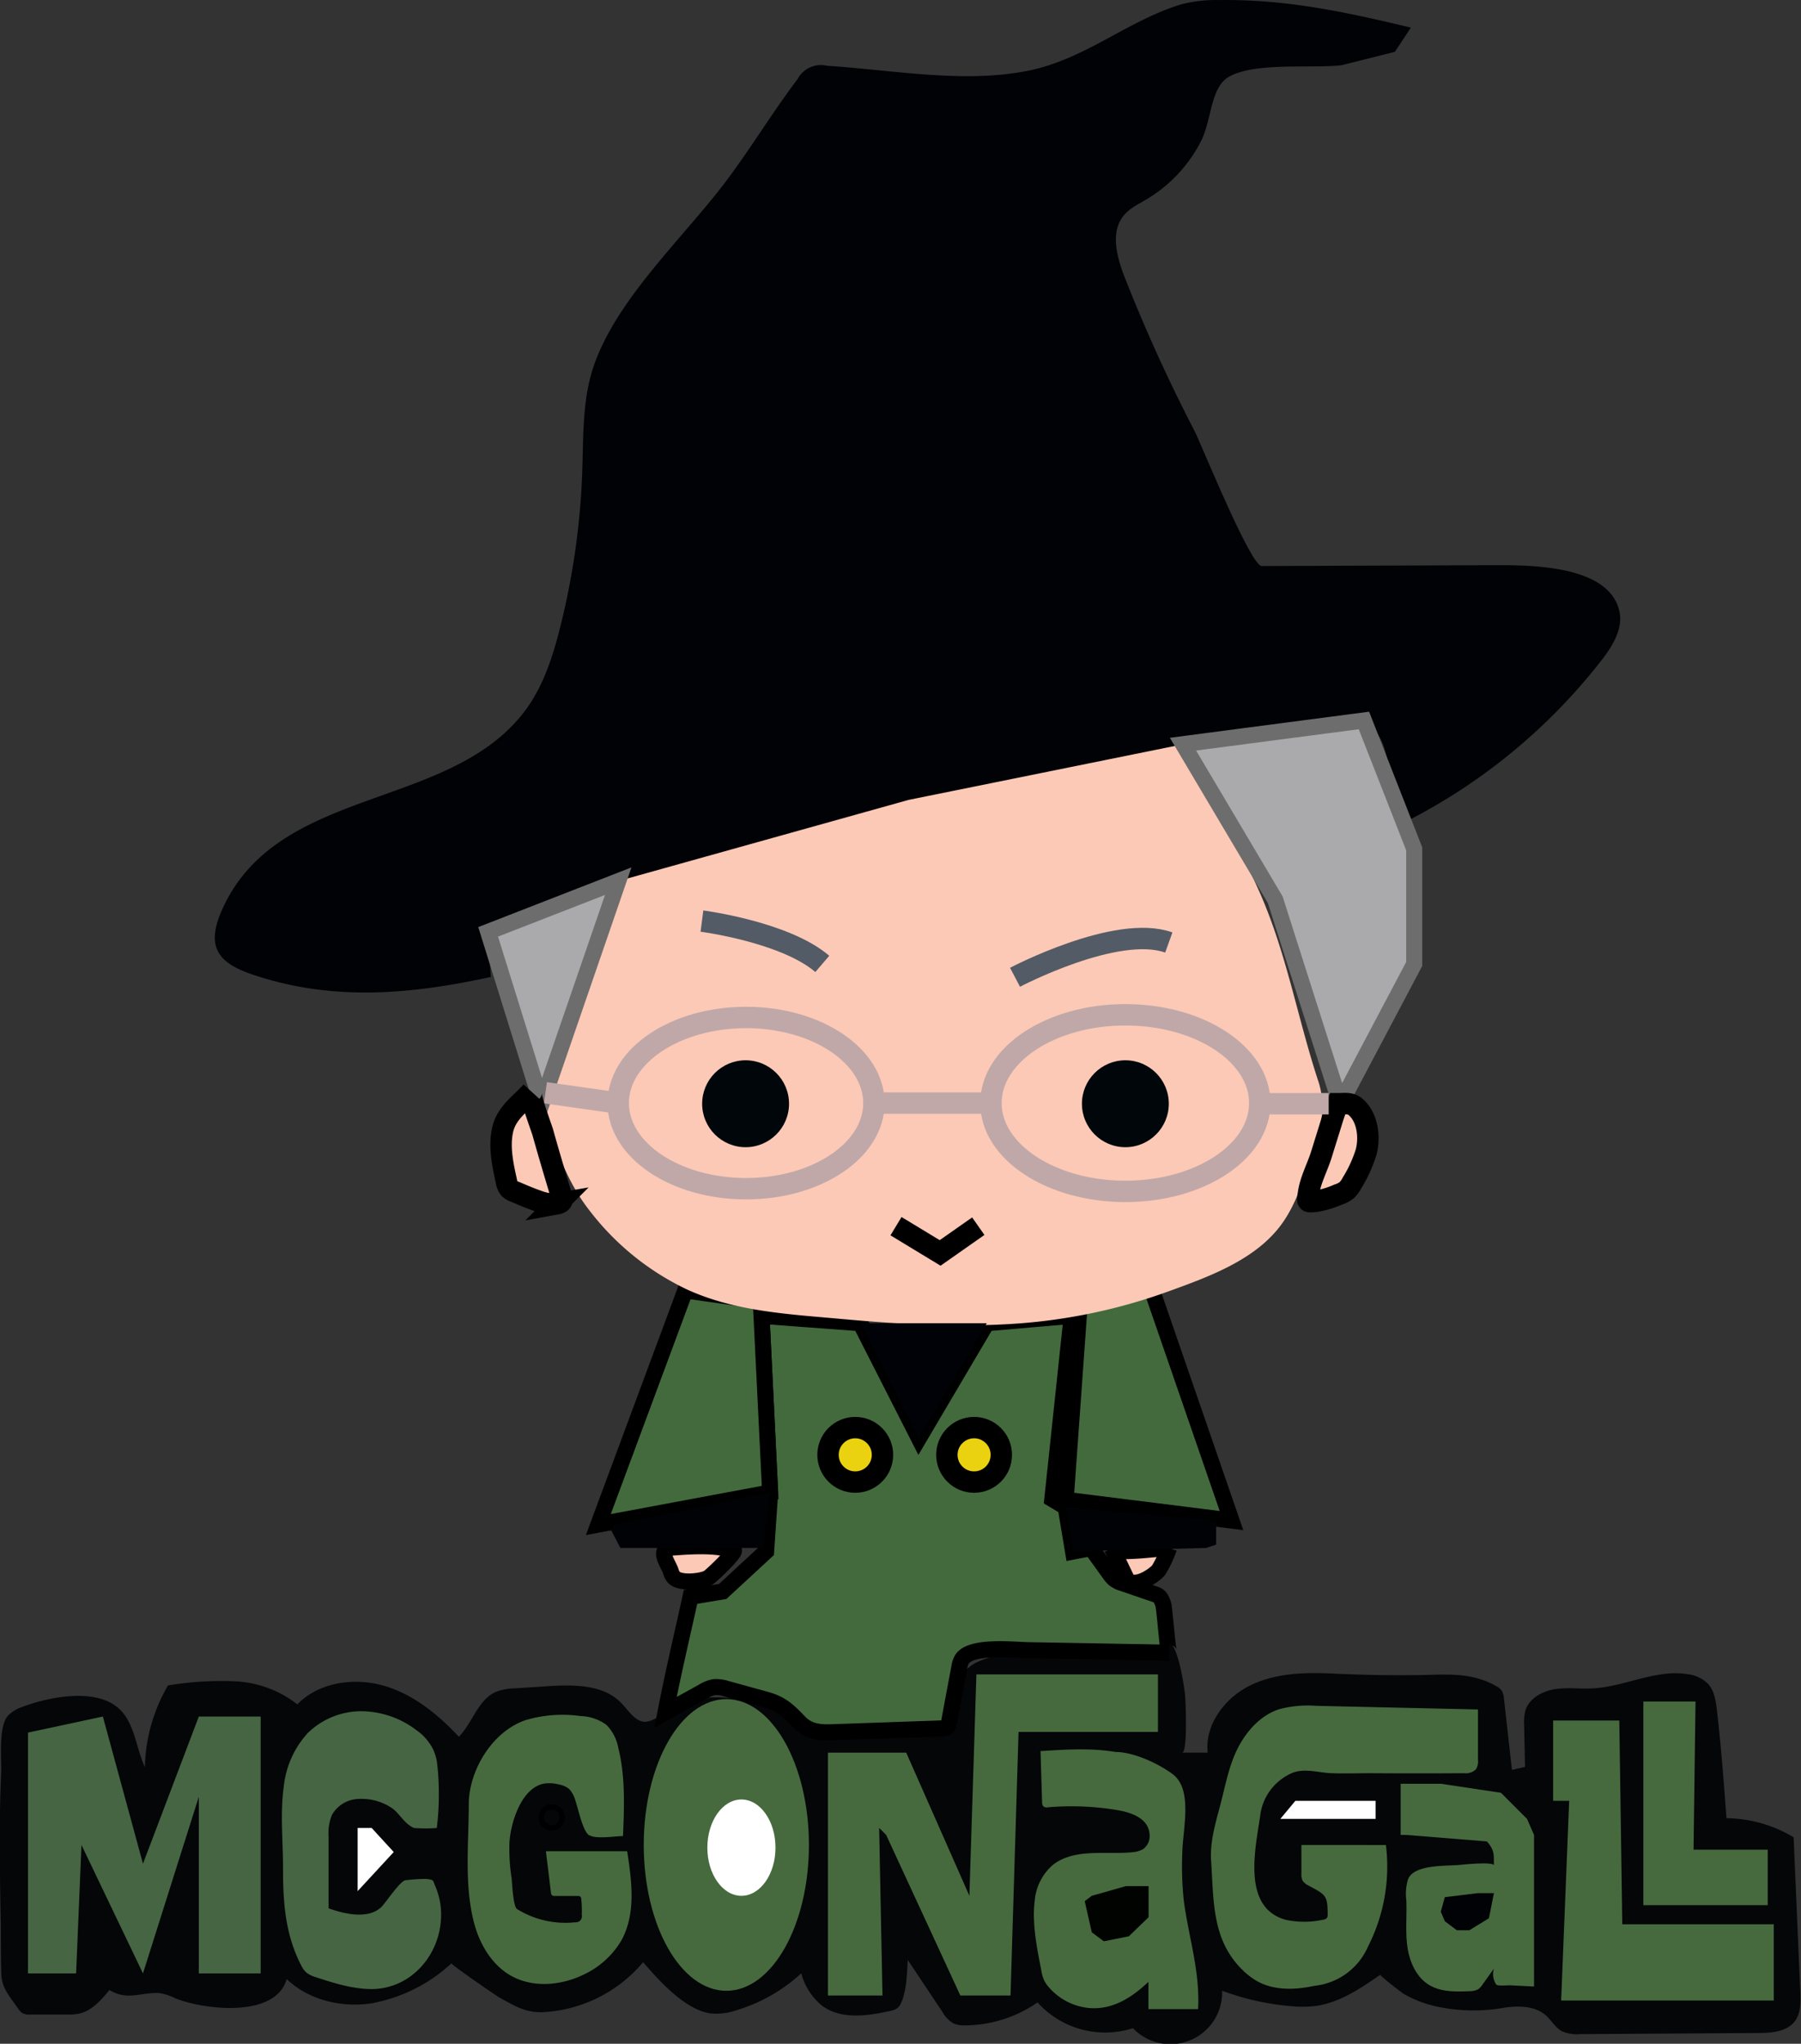 <svg id="Layer_1" data-name="Layer 1" xmlns="http://www.w3.org/2000/svg" viewBox="0 0 336.7 381.91"><rect x="0" y="0" width="336.7" height="381.91" fill="#333333" stroke="none"/><defs><style>.cls-1{fill:#010205;}.cls-2{fill:#040608;}.cls-3{fill:#466543;}.cls-4{fill:#436a3d;}.cls-12,.cls-15,.cls-16,.cls-17,.cls-4,.cls-7{stroke:#000;}.cls-10,.cls-11,.cls-12,.cls-13,.cls-15,.cls-16,.cls-17,.cls-4,.cls-7{stroke-miterlimit:10;}.cls-10,.cls-15,.cls-4{stroke-width:3px;}.cls-15,.cls-16,.cls-5{fill:#fcc9b6;}.cls-6{fill:#00060a;}.cls-7{fill:#ead211;}.cls-11,.cls-12,.cls-13,.cls-16,.cls-7{stroke-width:4px;}.cls-8{fill:#466a3e;}.cls-9{fill:#fff;}.cls-10{fill:#aaaaac;stroke:#6d6d6d;}.cls-11,.cls-12,.cls-13,.cls-17{fill:none;}.cls-11{stroke:#535b66;}.cls-13{stroke:#c0a8a8;}.cls-14{fill:#000207;}.cls-18{fill:#000300;}</style></defs><title>mcgonagall</title><path class="cls-1" d="M229.06,383.39c49.35-21.07,102.35-30.45,155-39.79,2.33,0,7.9-1.09,9.79.25,4.74,3.37,3.6,14.31,3.86,19.34a108.7,108.7,0,0,0,39.39-31.47c2.09-2.68,4.17-6,3.41-9.28-2-8.87-17.48-8.6-24-8.58l-42.86.15c-2.08,0-11.19-22.5-12.57-25.26a302.78,302.78,0,0,1-13.22-29.14c-1.35-3.6-2.46-8-.08-11,1.13-1.44,2.86-2.25,4.43-3.18a26.86,26.86,0,0,0,10-10.63c2.16-4.09,1.77-10.21,5.33-12.22,4.9-2.76,15.34-1.52,21-2.14l10-2.51,3-4.53c-12.21-2.92-23.21-5.31-35.89-5.15a25.7,25.7,0,0,0-6.89.76c-10.1,3-18,10.27-28.79,12.45-12.06,2.42-25.43-.16-37.59-.93a4.94,4.94,0,0,0-5.52,2.52c-4.77,6.29-8.84,13.09-13.6,19.37-7.94,10.45-20.22,21.73-24.5,34.24-2.13,6.23-1.91,13-2.13,19.55a139.39,139.39,0,0,1-4.22,29.58c-1.31,5.16-3,10.34-6.06,14.68-13.86,19.46-46.55,14.21-57.06,37.76-3.09,6.92-.8,9.94,5.75,12.14,14.89,5,29.32,3.73,44.49.43Z" transform="translate(-137.77 -208.24)"/><path class="cls-2" d="M164.81,538.35c-1.68-3.71-1.87-8.33-5-11-4.33-3.72-13-2-17.83-.16a6.67,6.67,0,0,0-2.7,1.63c-1.88,2.09-1.17,8.19-1.3,10.89-.2,4.42-.26,8.84-.25,13.27,0,5.27.11,10.55.2,15.82,0,2.79,0,5.59.09,8.38.1,2.62,1.61,4.17,3.09,6.33a3,3,0,0,0,.88.94,2.93,2.93,0,0,0,1.44.24l6.73,0a11.06,11.06,0,0,0,2.44-.18c2.36-.54,4.08-2.53,5.62-4.4,3.47,2.06,5.8.38,9.33.57a10,10,0,0,1,3.06,1c5.27,2.1,18.67,3.75,20.76-3.62,4.1,3.92,10.19,5.37,15.8,4.54a29.87,29.87,0,0,0,15-7.48c-.18.15,8.24,6,9.05,6.43,3.16,1.76,5.18,3,8.86,2.64a26.26,26.26,0,0,0,17.92-9.28c3,3.45,7.85,8.92,12.65,9.57a11.37,11.37,0,0,0,4.79-.59,31.13,31.13,0,0,0,12.13-6.91,11.56,11.56,0,0,0,3.91,6.07c3.41,2.51,8,1.94,11.88,1.14,1.9-.39,2.45-.44,3.11-2.26.81-2.24.88-5.09,1-7.45l6.52,9.77a5.58,5.58,0,0,0,2,2.08,5,5,0,0,0,2.33.38,24,24,0,0,0,13.42-4.29,17,17,0,0,0,17.84,4.82,9.68,9.68,0,0,0,16.67-7,48.52,48.52,0,0,0,13.2,2.91,21.88,21.88,0,0,0,3.71,0c4.69-.45,8.8-3.22,12.68-5.91-.21.15,4,3.36,4.38,3.6a21.48,21.48,0,0,0,5.62,2.23,32.56,32.56,0,0,0,13.08.35c2.75-.41,5.86-.38,7.93,1.49,1,.91,1.7,2.22,2.89,2.88a6.91,6.91,0,0,0,3.38.56l33.27-.21c2.56,0,5.52-.22,7-2.3,1.06-1.48,1-3.45.95-5.27l-1.25-29A24.83,24.83,0,0,0,460.54,548c-.51-6.73-1-13.46-1.79-20.17-.2-1.75-.47-3.63-1.65-4.93a6.5,6.5,0,0,0-3.87-1.82c-5.93-.94-11.71,2.35-17.71,2.66-2.37.13-4.78-.22-7.12.16s-4.77,1.73-5.46,4a9,9,0,0,0-.23,2.75l.17,7.76-2.45.56-1.5-13.35a3.23,3.23,0,0,0-.4-1.44,3,3,0,0,0-1.09-.89c-4.19-2.35-8.23-2.19-12.83-2.07-6.21.15-12.3,0-18.5-.28-5.14-.21-10.48.08-15,2.45s-8.13,7.26-7.56,12.36l-4.79,0c1.09,0,.66-10,.54-11-.23-1.75-1.34-9.91-3.54-10a131,131,0,0,0-31.6,2.93,14.68,14.68,0,0,0-4,1.3c-4.1,2.25-5.27,7.49-6,12.11-8.57-.65-17.52,2.37-25.62-.51-2.89-1-5.49-2.77-8.4-3.76a26.81,26.81,0,0,0-9.86-1.38c-3.77.19-6.61,2.14-9.92,3.89a4.82,4.82,0,0,1-1.74.64c-2,.18-3.26-2-4.64-3.43-3.38-3.58-9-3.52-13.91-3.2l-6,.39a10.68,10.68,0,0,0-3.51.63c-3.41,1.43-4.41,5.75-7,8.42-3.93-4.21-8.6-8-14.13-9.56s-12.06-.62-16.07,3.51a20.41,20.41,0,0,0-11.62-4.31,60.82,60.82,0,0,0-12.56.77,31.38,31.38,0,0,0-4.32,15.23Z" transform="translate(-137.77 -208.24)"/><polygon class="cls-3" points="26.73 368.76 37.17 335.76 37.17 368.76 48.73 368.76 48.73 320.76 37.17 320.76 26.73 348.26 19.23 320.76 5.23 323.76 5.23 368.76 14.23 368.76 15.23 344.76 26.73 368.76"/><path class="cls-4" d="M266.87,506.63c-1.57,7.18-3.29,14.35-4.68,21.58l7-3.87a6,6,0,0,1,2.12-.84,6.09,6.09,0,0,1,2.27.31l7.26,2c3,.8,4.31,2.1,6.35,4.22,1.9,2,4.25,2,6.81,1.88l19.87-.69a1.47,1.47,0,0,0,.94-.25,1.48,1.48,0,0,0,.39-.9q.94-5.1,1.91-10.21a4.14,4.14,0,0,1,.54-1.62c1.75-2.56,9.63-1.69,12.29-1.64l26.43.47c-.3,0-.87-8.3-1.14-9.08-.61-1.73-.86-1.59-2.77-2.25l-4.68-1.61a5.23,5.23,0,0,1-1.7-.81,5.9,5.9,0,0,1-.92-1.07l-3.39-4.71c-1.13.21-2.27.41-3.39.63L337,489.88l-2.5-1.5,3.63-34.25-15.88,1.37L309.56,477l-10.94-21.5-18.48-1.37,1.61,33-.75,11-8.12,7.5Z" transform="translate(-137.77 -208.24)"/><polygon class="cls-4" points="201.86 243.51 199.23 280.26 230.23 284.14 214.73 239.26 201.86 243.51"/><polygon class="cls-4" points="128.11 241.14 111.86 284.89 143.98 278.89 142.23 243.14 128.11 241.14"/><path class="cls-5" d="M358.16,347.48c5.35,9.24,11.07,18.23,15.32,28,4.92,11.36,6.93,23.24,10.78,34.9,1.83,5.56-.2,11.26-2.11,16.52-1.35,3.69-2.73,7.46-5.14,10.57-4.91,6.35-13.44,9.42-20.75,12.07a104.78,104.78,0,0,1-27.95,6c-11,.81-22.11.17-33.11-.82-9.83-.9-20-1.36-29.14-5.59a49.93,49.93,0,0,1-18-14.58c-4.83-6.15-6.7-12.79-9-20.08l7.51-19.13,6.81-22.47,54.27-15.16Z" transform="translate(-137.77 -208.24)"/><circle class="cls-6" cx="210.39" cy="206.25" r="8.12"/><circle class="cls-6" cx="139.39" cy="206.25" r="8.12"/><circle class="cls-7" cx="159.89" cy="271.86" r="5.09"/><ellipse class="cls-8" cx="135.79" cy="344.76" rx="15.44" ry="27.25"/><ellipse class="cls-9" cx="138.61" cy="345.26" rx="6.37" ry="9"/><polygon class="cls-10" points="115.58 164.66 101.26 206.25 91.26 174.13 115.58 164.66"/><path class="cls-11" d="M269,380.36s15.5,2,22.5,8" transform="translate(-137.77 -208.24)"/><path class="cls-11" d="M327.53,390.86s19-10,28.75-6.5" transform="translate(-137.77 -208.24)"/><polygon class="cls-10" points="221.16 139.06 238.41 168.13 250.57 206.25 264.39 180.13 264.39 158.63 254.99 134.63 221.16 139.06"/><polyline class="cls-12" points="167.51 229.13 175.76 234.13 182.89 229.13"/><ellipse class="cls-13" cx="139.48" cy="206.13" rx="23.9" ry="16"/><ellipse class="cls-13" cx="210.39" cy="206.13" rx="25.13" ry="16.5"/><line class="cls-13" x1="163.39" y1="206.13" x2="185.26" y2="206.13"/><line class="cls-13" x1="115.58" y1="206.13" x2="101.97" y2="204.2"/><polygon class="cls-14" points="160.86 247.26 171.79 268.76 184.48 247.26 160.86 247.26"/><path class="cls-15" d="M262.2,497.86a1.92,1.92,0,0,1,1.27-.43c3.59-.26,8-.57,11.46.51.62.2-4.23,4.88-4.84,5.19-1.3.65-5.21,1.08-6.35-.15a3.06,3.06,0,0,1-.58-1.17C262.75,500.62,261.32,498.72,262.2,497.86Z" transform="translate(-137.77 -208.24)"/><path class="cls-15" d="M345.66,497.57c.58,1.21,9.3-.1,10.66-.05a21.53,21.53,0,0,1-1.94,4.12c-1,1.2-5,3.77-6.12,1.37Z" transform="translate(-137.77 -208.24)"/><path class="cls-16" d="M241.19,433.25a8.41,8.41,0,0,1-2.74-.55c-1.51-.51-3-1.16-4.44-1.77a2.81,2.81,0,0,1-1-.58,2.87,2.87,0,0,1-.56-1.33c-.69-3.12-1.42-6.48-.71-9.66s3.36-4.88,5.4-7.12c-.5.55,1.87,6.76,2.11,7.61,1.11,4,2.32,8,3.53,12.06a1.2,1.2,0,0,1,.07.62c-.09.39-.53.58-.92.65A4.76,4.76,0,0,1,241.19,433.25Z" transform="translate(-137.77 -208.24)"/><polygon class="cls-1" points="114.23 285.89 115.98 289.26 142.61 289.26 143.98 278.89 114.86 284.89 114.23 285.89"/><polygon class="cls-1" points="199.23 281.64 200.61 289.89 225.48 289.26 227.36 288.64 227.36 285.76 227.36 284.14 199.23 281.64"/><path class="cls-16" d="M387,416.93l-2.2,7.07c-.73,2.34-2,4.65-2.38,7.08-.31,1.9-.37,1.8,1.44,1.63a17.94,17.94,0,0,0,4.08-1.24,4.93,4.93,0,0,0,1.65-.87,5.46,5.46,0,0,0,.95-1.33,24.88,24.88,0,0,0,2.63-5.75c.71-2.68.33-6.34-1.85-8.33-1-.94-2-.7-3.48-.7Z" transform="translate(-137.77 -208.24)"/><polygon class="cls-9" points="66.86 341.58 66.86 353.39 73.61 346.08 69.48 341.58 66.86 341.58"/><circle class="cls-17" cx="103.14" cy="339.61" r="1.97"/><path class="cls-3" d="M219.49,537.69c0,.33.07.65.1,1a51.86,51.86,0,0,1-.16,11.14,28.48,28.48,0,0,1-4.24,0c-1.77-.7-2.62-2.6-4.1-3.69a10.16,10.16,0,0,0-6.27-1.74,5.93,5.93,0,0,0-5,3,9.06,9.06,0,0,0-.62,4.11l0,13.33c3.06,1.09,7.45,2.08,9.87-.25.78-.74,3.55-5,4.56-5a32.9,32.9,0,0,1,3.8-.25c1.55.2,1.18.14,1.78,1.51a13.42,13.42,0,0,1,1,6c-.38,7-5.76,13-12.89,13.08-3.6,0-7.1-1.1-10.52-2.23a5,5,0,0,1-1.74-.85,4.37,4.37,0,0,1-1-1.37c-3-5.86-3.38-11.81-3.38-18.24,0-5-.55-10.19.14-15.14a17.53,17.53,0,0,1,4.47-10,14.32,14.32,0,0,1,10-4.09,17.19,17.19,0,0,1,10.32,3.53,9.61,9.61,0,0,1,3.19,3.72A9.49,9.49,0,0,1,219.49,537.69Z" transform="translate(-137.77 -208.24)"/><path class="cls-8" d="M248,551.2c1.3.74,4.8.14,6.24.14.23-5.52.46-11.13-.88-16.49a8.15,8.15,0,0,0-2.22-4.29,8.57,8.57,0,0,0-4.84-1.65,24.16,24.16,0,0,0-10.26.76c-6.2,2.09-10.6,9.34-10.63,15.67,0,7.37-.92,15.46,1.1,22.63,1.09,3.86,3.36,7.56,6.87,9.51,4.12,2.27,9.35,1.78,13.58-.29a16.06,16.06,0,0,0,7-6.39c2.73-5,1.93-11,1.06-16.63q-7.59,0-15.19,0l.94,7.74a.78.78,0,0,0,.18.48.78.78,0,0,0,.54.14l4.27,0a.69.69,0,0,1,.51.13.65.65,0,0,1,.17.47,22,22,0,0,1,.1,2.93,1.15,1.15,0,0,1-1.27,1.39,17.14,17.14,0,0,1-10.85-2.48c-.71-.45-.91-4.84-1-5.73a35.54,35.54,0,0,1-.41-6.6c.18-3.65,2.18-10.35,6.5-11.11a6.86,6.86,0,0,1,2.74.17,4.07,4.07,0,0,1,1.91.83,4.71,4.71,0,0,1,1.08,1.88c.57,1.47,1.39,5.83,2.61,6.75Z" transform="translate(-137.77 -208.24)"/><polygon class="cls-8" points="164.98 372.89 154.79 372.89 154.79 327.51 169.42 327.51 181.23 354.26 182.54 312.89 216.48 312.89 216.48 323.64 190.42 323.64 188.92 372.89 179.54 372.89 165.67 342.89 164.36 341.58 164.98 372.89"/><path class="cls-8" d="M332.82,545.78l0,0a1.06,1.06,0,0,0,.89.18,51.74,51.74,0,0,1,12.74.49c2.7.44,6.24,1.52,6.25,4.87a3,3,0,0,1-1.2,2.44,4.64,4.64,0,0,1-2,.59c-4.77.51-10.86-.82-14.9,2.38a10,10,0,0,0-3.39,6.7c-.53,4.27.43,8.86,1.23,13a7.83,7.83,0,0,0,.49,1.78,5.43,5.43,0,0,0,.87,1.31,11.32,11.32,0,0,0,7.62,3.95c4.37.37,8-2,11.05-4.89l0,5.09h9.28c.38-7.12-1.73-13.27-2.66-20.2a60.63,60.63,0,0,1-.28-9.14c.08-4.24,2-11.67-1.76-14.52-2.63-2-7.35-4.19-10.75-4.19-4.61-.77-9.32-.46-14-.16l.29,9.53A1.22,1.22,0,0,0,332.82,545.78Z" transform="translate(-137.77 -208.24)"/><polygon class="cls-18" points="204.11 354.26 210.48 352.45 214.73 352.45 214.73 358.26 211.04 361.83 206.36 362.76 204.11 361.08 202.79 355.26 204.11 354.26"/><path class="cls-8" d="M381.07,553l0,5.32a2.85,2.85,0,0,0,.21,1.33,2.88,2.88,0,0,0,1.25,1c3.13,1.69,3.44,1.8,3.45,5.37a1.19,1.19,0,0,1-.1.56,1.12,1.12,0,0,1-.83.4,16.3,16.3,0,0,1-6.92,0c-8.18-2.26-5.69-13.16-4.79-19.27a10,10,0,0,1,6.12-8.21c2.36-.87,4.8,0,7.21.09s5.1,0,7.62,0q8.6.06,17.19,0a2.77,2.77,0,0,0,2.2-.7,2.67,2.67,0,0,0,.4-1.76v-9.45L383.86,527a20.82,20.82,0,0,0-7,.65c-3.41,1.13-6,4-7.66,7.22s-2.32,6.94-3.25,10.49-2,7-1.76,10.61c.51,7.5.1,14.88,6,20.51a12.82,12.82,0,0,0,2.86,2.11c3.16,1.65,7,1.48,10.46.73a12.31,12.31,0,0,0,10-7.31,32.89,32.89,0,0,0,3.36-19Z" transform="translate(-137.77 -208.24)"/><polygon class="cls-9" points="242.17 339.89 257.17 339.89 257.17 336.51 242.17 336.51 239.36 339.89 242.17 339.89"/><path class="cls-8" d="M400.75,551.13l15,1.21c1.39,1.62,1.31,2.32,1.3,4.5,0-.8-6.08-.14-6.6-.1-2.55.22-8.32-.1-9.44,2.66a9.41,9.41,0,0,0-.32,4c.11,2.87-.2,5.75.19,8.58s1.66,5.75,4.12,7.21c2.21,1.31,4.95,1.24,7.52,1.13a3.16,3.16,0,0,0,1.61-.37,3.06,3.06,0,0,0,.79-.85l2.14-3a3.47,3.47,0,0,0,.45,3c.41.31,2.14.1,2.66.13l4.39.22V551.13l-1.31-3-4.87-4.88-11.25-1.69h-7.5v9.57Z" transform="translate(-137.77 -208.24)"/><polygon class="cls-1" points="270.11 354.51 276.29 353.76 279.29 353.76 278.36 358.45 274.7 360.7 272.36 360.7 270.11 359.01 269.36 357.23 270.11 354.51"/><polygon class="cls-8" points="290.36 321.51 290.36 336.51 293.36 336.51 291.86 373.83 331.61 373.83 331.61 359.58 303.29 359.58 302.73 321.51 290.36 321.51"/><polygon class="cls-8" points="307.23 317.95 307.23 356.01 330.48 356.01 330.48 345.64 316.61 345.64 316.98 317.95 307.23 317.95"/><line class="cls-13" x1="248.4" y1="206.25" x2="237.15" y2="206.25"/><circle class="cls-7" cx="182.11" cy="271.86" r="5.09"/></svg>